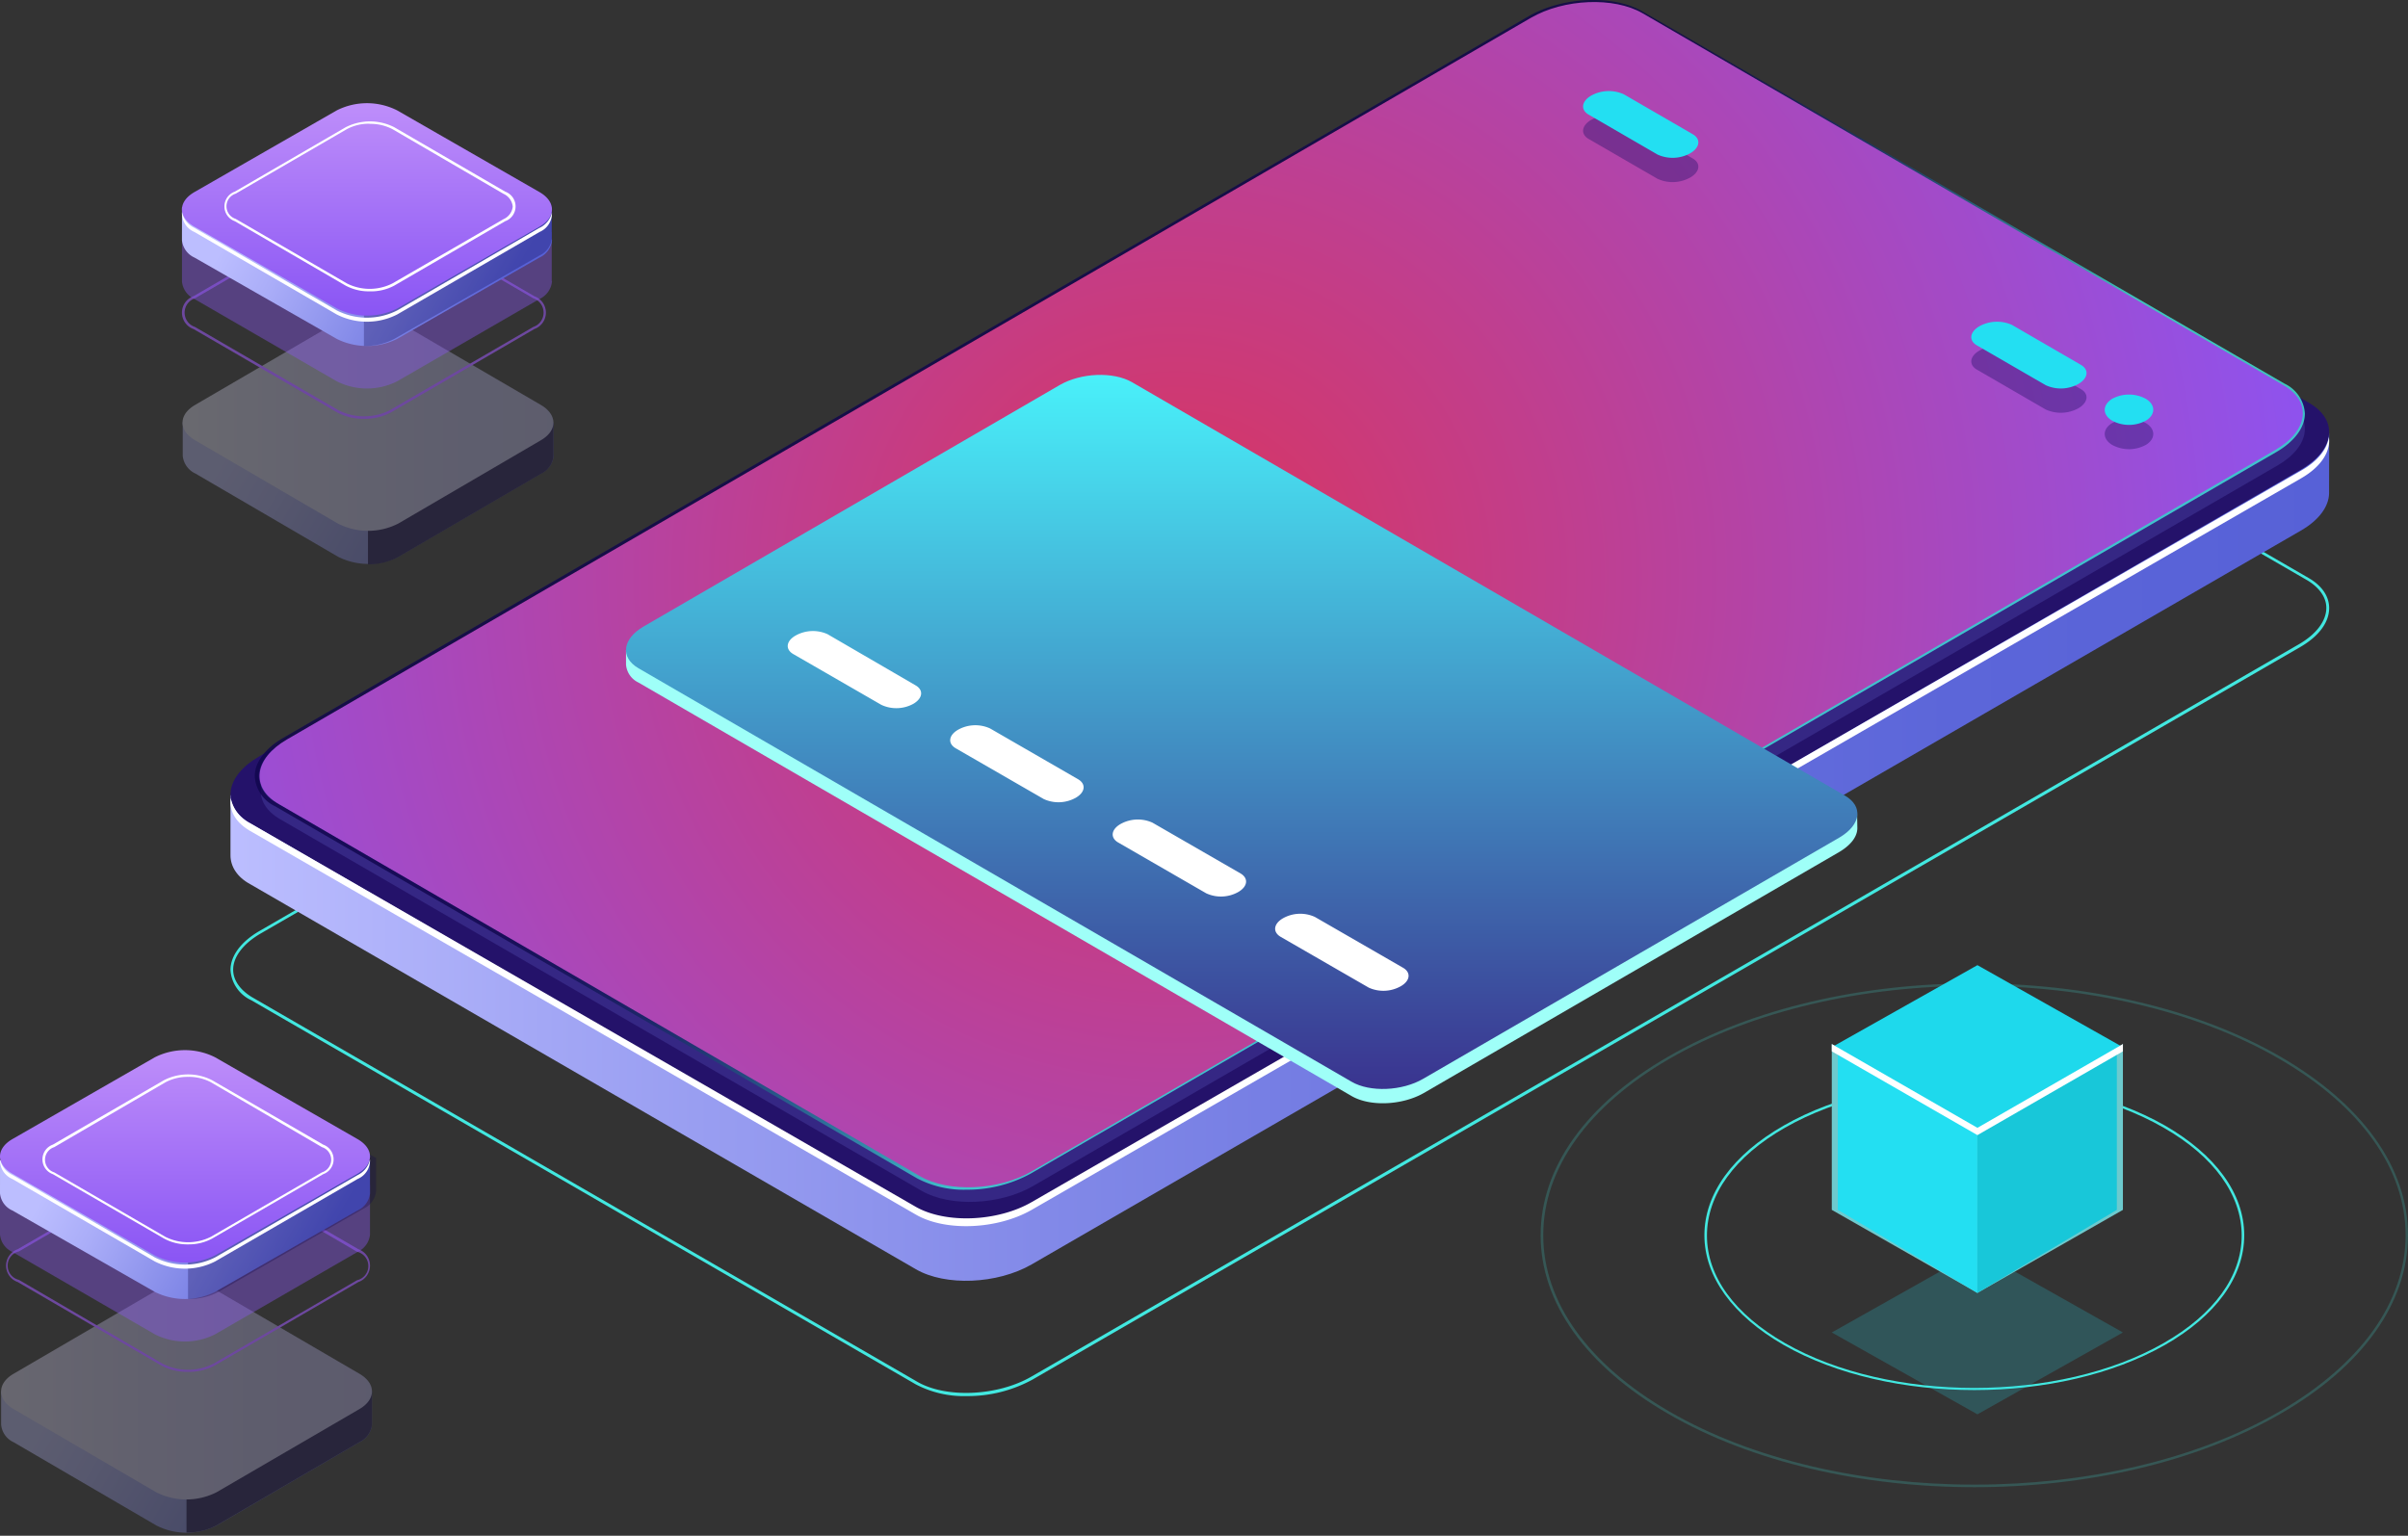 <svg width="475" height="303" viewBox="0 0 475 303" xmlns="http://www.w3.org/2000/svg"><rect x="0" y="0" width="475" height="303" fill="#333333" stroke="none"/><defs><linearGradient x1=".005%" y1="50.012%" x2="100%" y2="50.012%" id="f"><stop stop-color="#E9E9FD" offset="0%"/><stop stop-color="#D3D2F9" offset="36%"/><stop stop-color="#C5C4F7" offset="71%"/><stop stop-color="#C0BFF6" offset="100%"/></linearGradient><linearGradient x1="-.003%" y1="50.015%" x2="100%" y2="50.015%" id="a"><stop stop-color="#BCBEFF" offset="0%"/><stop stop-color="#A3A7F5" offset="15%"/><stop stop-color="#8289E8" offset="39%"/><stop stop-color="#6A73DF" offset="61%"/><stop stop-color="#5C66D9" offset="82%"/><stop stop-color="#5761D7" offset="100%"/></linearGradient><linearGradient x1="0%" y1="50.004%" x2="100%" y2="50.004%" id="j"><stop stop-color="#E9E9FD" offset="0%"/><stop stop-color="#D3D2F9" offset="36%"/><stop stop-color="#C5C4F7" offset="71%"/><stop stop-color="#C0BFF6" offset="100%"/></linearGradient><linearGradient x1="50%" y1="0%" x2="50%" y2="100%" id="d"><stop stop-color="#49F1FA" offset="0%"/><stop stop-color="#3A338F" offset="100%"/></linearGradient><linearGradient x1="9.936%" y1="35.722%" x2="89.286%" y2="54.335%" id="e"><stop stop-color="#BCBEFF" offset="0%"/><stop stop-color="#AAADF8" offset="23%"/><stop stop-color="#7C83E5" offset="68%"/><stop stop-color="#5761D7" offset="100%"/></linearGradient><linearGradient x1="64.283%" y1="61.05%" x2="35.707%" y2="38.955%" id="b"><stop stop-color="#42E8E0" offset="0%"/><stop stop-color="#37B6BF" offset="11%"/><stop stop-color="#2C87A1" offset="22%"/><stop stop-color="#235F87" offset="34%"/><stop stop-color="#1C3F72" offset="46%"/><stop stop-color="#162561" offset="58%"/><stop stop-color="#121355" offset="71%"/><stop stop-color="#10084E" offset="85%"/><stop stop-color="#0F054C" offset="100%"/></linearGradient><linearGradient x1="9.936%" y1="36.293%" x2="89.286%" y2="54.157%" id="g"><stop stop-color="#BCBEFF" offset="0%"/><stop stop-color="#AAADF8" offset="23%"/><stop stop-color="#7C83E5" offset="68%"/><stop stop-color="#5761D7" offset="100%"/></linearGradient><linearGradient x1="50%" y1="0%" x2="50%" y2="100%" id="h"><stop stop-color="#BE8EFA" offset="0%"/><stop stop-color="#8A55F4" offset="100%"/></linearGradient><linearGradient x1="9.895%" y1="35.728%" x2="89.23%" y2="54.327%" id="i"><stop stop-color="#BCBEFF" offset="0%"/><stop stop-color="#AAADF8" offset="23%"/><stop stop-color="#7C83E5" offset="68%"/><stop stop-color="#5761D7" offset="100%"/></linearGradient><linearGradient x1="9.895%" y1="36.294%" x2="89.23%" y2="54.155%" id="k"><stop stop-color="#BCBEFF" offset="0%"/><stop stop-color="#AAADF8" offset="23%"/><stop stop-color="#7C83E5" offset="68%"/><stop stop-color="#5761D7" offset="100%"/></linearGradient><radialGradient cx="44.893%" cy="48.469%" fx="44.893%" fy="48.469%" r="99.581%" gradientTransform="scale(.58 1) rotate(-8.641 .611 -1.665)" id="c"><stop stop-color="#DA345C" offset="0%"/><stop stop-color="#8B54F5" offset="100%"/></radialGradient></defs><g fill="none" fill-rule="evenodd"><path d="M190.628 275.447a20.33 20.33 0 01-9.97-2.31L49.54 197.33a7.046 7.046 0 01-4.073-5.962c0-2.781 2.08-5.577 5.697-7.673l250.06-144.552c6.794-3.923 17.091-4.28 23.03-.942l131.12 75.82c2.634 1.512 4.073 3.623 4.073 5.948 0 2.853-2.08 5.591-5.697 7.688L203.66 272.195a26.676 26.676 0 01-13.032 3.252zm-9.728-2.852c5.697 3.323 15.824 2.852 22.461-.942L453.45 127.13c3.46-1.997 5.44-4.621 5.44-7.203 0-2.11-1.424-4.05-3.802-5.462l-131.12-75.806c-5.696-3.323-15.823-2.853-22.46.941L51.419 184.18c-3.446 1.997-5.426 4.622-5.426 7.132 0 2.125 1.424 4.065 3.803 5.477L180.9 272.595z" fill="#42E8E0" fill-rule="nonzero"/><path d="M459.446 85.508l-18.854 3.258L324.22 21.448c-5.847-3.387-16.044-2.958-22.818.943L78.795 151.184 45.466 156.9v11.846c0 2.158 1.255 4.287 3.922 5.716l131.29 75.964c5.833 3.372 16.03 2.944 22.819-.957L453.87 104.685c3.636-2.1 5.505-4.773 5.562-7.33l.014-11.847z" fill="url(#a)" fill-rule="nonzero"/><path d="M180.717 238.443L49.411 162.477c-5.846-3.374-5.105-9.276 1.626-13.178L301.457 4.412c6.73-3.902 16.926-4.288 22.816-.958l131.235 76.053c5.832 3.373 5.105 9.276-1.64 13.178L203.49 237.5c-6.745 3.902-16.941 4.316-22.774.943z" fill="#24126A" fill-rule="nonzero"/><path d="M453.888 92.863L203.494 237.18c-6.746 3.886-16.942 4.27-22.818.94L49.404 162.45a7.12 7.12 0 01-3.879-4.968c-.357 2.42.898 4.783 3.879 6.492l131.287 75.68c5.832 3.36 16.029 2.934 22.817-.953l250.38-144.315c4.036-2.32 5.904-5.367 5.505-8.158-.342 2.335-2.125 4.727-5.505 6.634z" fill="#FFF" fill-rule="nonzero"/><path d="M181.747 234.922L55.278 161.64c-5.698-3.274-4.929-8.977 1.581-12.75L302.333 6.716c6.524-3.773 16.382-4.188 22.023-.915l126.47 73.282c5.697 3.273 4.942 8.99-1.582 12.764L203.77 234.007c-6.524 3.774-16.382 4.188-22.023.915z" fill="#453C9E" fill-rule="nonzero" opacity=".51"/><path d="M190.66 234.726a19.79 19.79 0 01-9.77-2.247l-126.616-73.4a7.015 7.015 0 01-4.022-5.913c0-2.749 2.04-5.512 5.605-7.573L301.574 3.188c6.631-3.836 16.7-4.294 22.448-.916l126.616 73.414a6.986 6.986 0 014.022 5.899c0 2.748-2.04 5.511-5.605 7.587l-245.76 142.39a26.077 26.077 0 01-12.636 3.164zm-9.356-2.963c5.519 3.207 15.217 2.791 21.62-.916l245.732-142.39c3.294-1.919 5.191-4.424 5.191-6.872a6.227 6.227 0 00-3.608-5.197l-126.617-73.4c-5.533-3.207-15.231-2.863-21.635.916L56.213 146.31c-3.294 1.904-5.191 4.41-5.191 6.857a6.227 6.227 0 003.608 5.197l126.674 73.4z" fill="url(#b)" fill-rule="nonzero" opacity=".8" style="mix-blend-mode:lighten"/><g fill-rule="nonzero"><path d="M131.19 232.044L4.77 158.661c-5.696-3.278-4.927-8.989 1.58-12.767L251.73 3.52c6.522-3.779 16.375-4.18 22.014-.916l126.42 73.383c5.697 3.278 4.942 9.003-1.58 12.782L153.205 231.128c-6.522 3.779-16.376 4.194-22.014.916z" fill="url(#c)" style="mix-blend-mode:lighten" transform="translate(50.252)"/><path d="M366.331 160.493l-1.823-.243a7 7 0 00-.64-.401l-140.66-81.585c-3.646-2.104-9.968-1.846-14.24.587l-82.007 47.577a8.198 8.198 0 00-2.506 2.104l-.968-.286v2.862a4.294 4.294 0 002.449 3.55l140.674 81.585c3.631 2.118 9.968 1.846 14.24-.587l82.063-47.62c2.35-1.431 3.518-3.12 3.463-4.766l-.045-2.777z" fill="#9FFFF8"/><path d="M143.736 140.426L3.062 58.841c-3.632-2.118-3.176-5.797 1.025-8.23L86.15 2.977C90.351.544 96.688.287 100.39 2.39l140.66 81.585c3.645 2.104 3.19 5.725-1.011 8.23l-82.163 47.634c-4.158 2.433-10.51 2.705-14.14.587z" fill="url(#d)" transform="translate(122.874 72.997)"/><path d="M173.853 139.066l-17.373-10.019c-1.609-.93-1.424-2.576.456-3.65a6.988 6.988 0 016.308-.272l17.358 10.091c1.624.93 1.424 2.562-.441 3.65a6.988 6.988 0 01-6.308.2zM205.906 157.659l-17.372-10.02c-1.624-.944-1.424-2.576.455-3.663a6.988 6.988 0 016.309-.258l17.358 10.02c1.623.944 1.424 2.576-.456 3.663a7.002 7.002 0 01-6.294.258zM237.946 176.252l-17.359-10.02c-1.623-.93-1.424-2.576.442-3.65a6.988 6.988 0 016.308-.271l17.373 10.019c1.609.945 1.423 2.576-.456 3.664a6.946 6.946 0 01-6.308.258zM270 194.859l-17.373-10.02c-1.61-.944-1.424-2.576.455-3.664a6.946 6.946 0 016.309-.257l17.372 10.019c1.61.93 1.424 2.576-.456 3.65a6.988 6.988 0 01-6.308.272z" fill="#FFF"/></g><path d="M423.35 87.739a6.925 6.925 0 01-6.776 0c-1.863-1.165-1.863-3.063 0-4.228a7 7 0 016.777 0c1.863 1.165 1.863 3.063 0 4.228zM396.901 68.914l13.573 7.858c1.669.964 1.414 2.638-.452 3.758a7.219 7.219 0 01-6.475.27l-13.588-7.872c-1.654-.965-1.414-2.638.467-3.744a7.134 7.134 0 016.475-.27zM320.325 23.394l13.583 7.872c1.653.964 1.413 2.638-.467 3.744a7.13 7.13 0 01-6.473.27l-13.583-7.858c-1.654-.964-1.414-2.638.466-3.758a7.214 7.214 0 016.474-.27z" fill="#24126A" fill-rule="nonzero" opacity=".4"/><path d="M423.35 82.958a6.99 6.99 0 01-6.776 0c-1.863-1.168-1.863-2.994 0-4.236a6.99 6.99 0 016.777 0c1.863 1.168 1.863 3.068 0 4.236zM396.901 64.113l13.573 7.872c1.669.965 1.414 2.638-.452 3.745a7.134 7.134 0 01-6.475.269l-13.588-7.858c-1.654-.964-1.414-2.638.467-3.758a7.219 7.219 0 016.475-.27zM320.325 18.609l13.583 7.871c1.653.95 1.413 2.638-.467 3.745a7.172 7.172 0 01-6.473.27l-13.583-7.873c-1.654-.95-1.414-2.638.466-3.744a7.172 7.172 0 016.474-.27z" fill="#23DFF2" fill-rule="nonzero"/><g opacity=".3" fill-rule="nonzero"><path d="M73.37 28.254v-6.438l-1.763-.992c-.498 3.047-4.039 5.045-6.997 5.462L44.457 38.2l-8.86 3.204L7.578 26.76l.64-.374c-2.39-1.135-3.684-3.722-4.992-6.093l-1.878 1.15-1.123.316v6.61a4.223 4.223 0 002.46 3.478L30.818 48.26a13.076 13.076 0 0011.946 0l28.132-16.413a4.308 4.308 0 002.475-3.42v-.173z" fill="url(#e)" transform="translate(0 252.7)"/><path d="M64.61 278.956L44.457 290.87l-7.666 2.788v8.71c2.08.045 4.137-.45 5.973-1.438l28.132-16.412a4.308 4.308 0 002.475-3.42v-6.611l-1.607-.906h-.171c-.555 3.018-4.053 4.987-6.983 5.375z" fill="#0F054C"/><path d="M30.818 41.72L2.686 25.309c-3.285-1.926-3.285-5.058 0-6.97L30.818 1.926a13.076 13.076 0 0111.946 0l28.132 16.412c3.3 1.912 3.3 5.044 0 6.97L42.708 41.721a13.16 13.16 0 01-11.89 0z" fill="url(#f)" transform="translate(0 252.7)"/><path d="M30.818 294.42L2.686 278.008c-3.285-1.926-3.285-5.059 0-6.97l28.132-16.413a13.076 13.076 0 0111.946 0l28.132 16.413c3.3 1.911 3.3 5.044 0 6.97L42.708 294.42a13.16 13.16 0 01-11.89 0z" fill="#8A55F4" opacity=".051"/></g><path d="M37.076 270.661a10.66 10.66 0 01-5.316-1.28L3.49 252.943a3.424 3.424 0 01-2.294-3.238c0-1.462.921-2.762 2.293-3.238l28.285-16.436a11.676 11.676 0 0110.648 0l28.27 16.436a3.424 3.424 0 012.293 3.238c0 1.461-.92 2.762-2.293 3.238l-28.27 16.436a10.759 10.759 0 01-5.346 1.281zm0-41.421a10.275 10.275 0 00-5.073 1.223L3.733 246.9a2.874 2.874 0 00-2.224 2.807c0 1.343.923 2.508 2.223 2.806l28.27 16.508a11.108 11.108 0 0010.162 0l28.27-16.436a2.874 2.874 0 002.224-2.806 2.874 2.874 0 00-2.223-2.807l-28.27-16.508a10.29 10.29 0 00-5.089-1.223z" fill="#6D489F" fill-rule="nonzero"/><path d="M72.985 243.472v-9.64l-1.76-.98c-.497 3.014-4.03 4.99-6.982 5.402L44.134 250.04l-8.84 3.17-27.957-14.472.638-.384c-2.384-1.123-3.675-3.683-4.98-6.014l-1.874 1.123-1.121.313v9.795a4.165 4.165 0 002.455 3.44l28.07 16.236a13.148 13.148 0 0011.92 0l28.07-16.235a4.264 4.264 0 002.47-3.384v-.156z" fill="#8A55F4" fill-rule="nonzero" opacity=".4"/><path d="M72.985 235.334v-6.31l-1.76-.969c-.497 2.98-4.03 4.933-6.982 5.34l-20.109 11.65-8.84 3.147-27.957-14.32.638-.379c-2.384-1.11-3.675-3.64-4.98-5.944l-1.874 1.11-1.121.31v6.464a4.12 4.12 0 002.455 3.4l28.07 16.048a13.286 13.286 0 0011.92 0l28.07-16.048a4.22 4.22 0 002.47-3.344v-.169.014z" fill="url(#g)" fill-rule="nonzero"/><path d="M65.298 232.841l-20.434 11.89-7.773 2.868v8.69a12.4 12.4 0 006.056-1.433l28.525-16.378a4.305 4.305 0 002.51-3.414v-6.612l-1.63-.903h-.173c-.563 2.926-4.11 4.89-7.08 5.292z" fill="#0F054C" fill-rule="nonzero" opacity=".3"/><path d="M30.527 247.702L2.458 231.58c-3.277-1.892-3.277-4.955 0-6.847l28.07-16.124a13.229 13.229 0 0111.92 0l28.068 16.124c3.292 1.892 3.292 4.955 0 6.847L42.39 247.702a13.229 13.229 0 01-11.863 0z" fill="url(#h)" fill-rule="nonzero"/><path d="M37.112 245.512a9.58 9.58 0 01-4.76-1.154l-21.93-12.7a3.089 3.089 0 01-2.047-2.912c0-1.308.82-2.474 2.046-2.911l21.902-12.7a10.423 10.423 0 019.535 0l21.902 12.7a3.089 3.089 0 012.046 2.911c0 1.308-.82 2.475-2.046 2.912l-21.902 12.7a9.68 9.68 0 01-4.746 1.154zm0-33.047a9.2 9.2 0 00-4.52 1.096L10.69 226.333a2.604 2.604 0 00-1.811 2.485c0 1.136.733 2.142 1.811 2.484l21.888 12.7a9.943 9.943 0 009.053 0l21.888-12.7a2.604 2.604 0 001.812-2.484 2.604 2.604 0 00-1.812-2.485l-21.93-12.814a9.213 9.213 0 00-4.477-1.054z" fill="#FFF"/><path d="M70.595 231.81l-28.146 16.265a13.143 13.143 0 01-11.928 0L2.433 231.81a4.442 4.442 0 01-2.429-3.062 3.989 3.989 0 002.429 3.86l28.088 16.266a13.143 13.143 0 0011.928 0l28.089-16.266a3.975 3.975 0 002.442-3.86 4.428 4.428 0 01-2.385 3.062z" fill="#FFF" fill-rule="nonzero"/><g opacity=".3" fill-rule="nonzero"><path d="M73.271 28.743v-6.438l-1.763-.992c-.498 3.032-4.04 5.044-6.998 5.461l-20.153 11.9-8.76 3.219L7.521 27.248l.64-.373c-2.404-1.136-3.684-3.737-4.992-6.094l-1.892 1.136-1.123.316v6.61a4.309 4.309 0 002.474 3.493l28.132 16.412a13.16 13.16 0 0011.947 0l28.131-16.412a4.308 4.308 0 002.475-3.435v-.158h-.043z" fill="url(#i)" transform="translate(35.894 61.08)"/><path d="M100.404 87.853l-20.152 11.9-7.666 2.874v8.71c2.079.036 4.133-.459 5.973-1.438l28.132-16.412a4.308 4.308 0 002.474-3.435v-6.596l-1.607-.906h-.17c-.555 2.918-4.054 4.886-6.984 5.303z" fill="#0F054C"/><path d="M30.718 42.195L2.587 25.783c-3.3-1.926-3.3-5.045 0-6.97L30.718 2.4a13.076 13.076 0 0111.947 0l28.131 16.412c3.3 1.926 3.3 5.06 0 6.97L42.708 42.196a13.076 13.076 0 01-11.99 0z" fill="url(#j)" transform="translate(35.894 61.08)"/></g><path d="M71.817 82.635a10.938 10.938 0 01-5.337-1.281l-28.3-16.43a3.437 3.437 0 01-2.286-3.245c0-1.46.917-2.76 2.287-3.245l28.242-16.43a11.73 11.73 0 0110.673 0l28.3 16.43a3.437 3.437 0 012.287 3.245c0 1.46-.917 2.76-2.287 3.244L77.154 81.354a10.938 10.938 0 01-5.337 1.28zm0-41.423a10.255 10.255 0 00-5.079 1.223l-28.3 16.431a2.962 2.962 0 00-2.018 2.813c0 1.277.813 2.41 2.018 2.813l28.3 16.43a11.218 11.218 0 0010.172 0l28.3-16.43a2.962 2.962 0 002.018-2.813c0-1.277-.813-2.41-2.018-2.813l-28.3-16.43a10.312 10.312 0 00-5.093-1.224z" fill="#6D489F" fill-rule="nonzero"/><path d="M108.837 55.443v-9.596l-1.76-.98c-.496 2.999-4.03 4.99-6.98 5.401l-20.105 11.77-8.74 3.156L43.244 50.71l.638-.384c-2.398-1.109-3.675-3.681-4.98-6.013l-1.887 1.123-1.12.313v9.794a4.264 4.264 0 002.468 3.454L66.428 75.23a13.23 13.23 0 0011.918 0l28.064-16.234a4.264 4.264 0 002.47-3.397v-.156h-.043z" fill="#8A55F4" fill-rule="nonzero" opacity=".4"/><path d="M108.837 47.305v-6.294l-1.76-.97c-.496 2.965-4.03 4.932-6.98 5.34L79.992 57.014l-8.74 3.147-28.008-14.317.638-.365c-2.398-1.11-3.675-3.653-4.98-5.957l-1.887 1.11-1.12.309v6.463a4.218 4.218 0 002.468 3.414l28.065 16.045a13.368 13.368 0 0011.918 0l28.064-16.045a4.219 4.219 0 002.47-3.358v-.155h-.043z" fill="url(#k)" fill-rule="nonzero"/><path d="M99.996 44.817L79.56 56.697l-7.773 2.87v8.696a12.583 12.583 0 006.057-1.435l28.525-16.387a4.306 4.306 0 002.51-3.429v-6.586l-1.63-.904h-.174c-.562 2.913-4.11 4.878-7.08 5.295z" fill="#0F054C" fill-rule="nonzero" opacity=".3"/><path d="M66.428 60.848L38.363 44.734c-3.292-1.89-3.292-4.952 0-6.843l28.065-16.113a13.232 13.232 0 0111.918 0L106.41 37.89c3.292 1.89 3.292 4.967 0 6.843L78.388 60.848a13.232 13.232 0 01-11.96 0z" fill="url(#h)" fill-rule="nonzero"/><path d="M72.914 57.481a9.675 9.675 0 01-4.775-1.154L46.316 43.64a3.092 3.092 0 01-2.046-2.915c0-1.31.82-2.477 2.046-2.915l21.893-12.715a10.544 10.544 0 019.551 0l21.894 12.715a3.092 3.092 0 012.046 2.915c0 1.309-.82 2.477-2.046 2.915L77.76 56.355a9.674 9.674 0 01-4.846 1.126zm0-33.07a9.153 9.153 0 00-4.52 1.084L46.486 38.21a2.607 2.607 0 00-1.812 2.487c0 1.138.733 2.145 1.812 2.487L68.394 55.9a9.938 9.938 0 009.055 0l21.893-12.672a3.035 3.035 0 001.8-2.48 3.078 3.078 0 00-1.8-2.495l-21.85-12.728a9.21 9.21 0 00-4.578-1.084v-.028z" fill="#FFF"/><path d="M106.391 44.967L78.35 61.244a13.131 13.131 0 01-11.927 0L38.34 44.967a4.472 4.472 0 01-2.442-3.05 4.02 4.02 0 002.442 3.848l28.084 16.277a13.131 13.131 0 0011.927 0l28.084-16.277a4.006 4.006 0 002.442-3.848 4.443 4.443 0 01-2.485 3.05z" fill="#FFF" fill-rule="nonzero"/><path d="M389.438 293.419c-21.877 0-43.768-4.841-60.426-14.509-16.2-9.38-25.108-21.892-25.108-35.194 0-13.303 8.908-25.858 25.108-35.21 33.33-19.32 87.55-19.32 120.88 0C466.078 217.902 475 230.4 475 243.717c0 13.316-8.922 25.857-25.108 35.194-16.672 9.668-38.563 14.509-60.454 14.509zm0-98.918c-21.805 0-43.596 4.812-60.197 14.437-16.014 9.308-24.822 21.648-24.822 34.778 0 13.13 8.836 25.469 24.865 34.763 33.187 19.25 87.22 19.25 120.38 0 16.028-9.294 24.864-21.648 24.864-34.763 0-13.116-8.822-25.47-24.865-34.778-16.558-9.625-38.42-14.437-60.21-14.437h-.015z" fill="#42E8E0" fill-rule="nonzero" opacity=".2"/><path d="M389.46 274.257c-13.621 0-27.213-2.966-37.611-8.897-10.026-5.762-15.64-13.453-15.64-21.64 0-8.189 5.557-15.88 15.654-21.655 20.725-11.85 54.425-11.85 75.192 0 10.026 5.775 15.64 13.466 15.64 21.654s-5.557 15.88-15.64 21.64c-10.369 5.89-23.947 8.898-37.596 8.898zm0-60.593c-13.535 0-27.055 2.937-37.353 8.826-9.926 5.676-15.397 13.226-15.397 21.286s5.471 15.538 15.397 21.215c20.595 11.792 54.095 11.792 74.69 0 9.94-5.677 15.397-13.212 15.397-21.215s-5.457-15.61-15.397-21.286c-10.297-5.931-23.817-8.869-37.338-8.869v.043z" fill="#42E8E0" fill-rule="nonzero"/><g fill-rule="nonzero"><path fill="#23DFF2" opacity=".2" d="M390.066 279.047l-28.731-16.152 28.731-16.184 28.7 16.184z"/><path fill="#6DCACE" d="M390.066 222.35l-28.731-16.358v32.714l28.731 16.389 28.7-16.389v-32.714z"/><path fill="#23DFF2" d="M390.05 255.095l-27.519-16.389v-32.714l27.52 16.357z"/><path fill="#18C7D9" d="M417.57 238.706l-27.52 16.389v-32.746l27.52-16.357z"/><path fill="#1ED9EC" d="M390.066 222.759l-28.731-16.152 28.731-16.184 28.7 16.184z"/><path fill="#FFF" d="M390.066 222.52l-28.731-16.528v1.436l28.731 16.529 28.7-16.529v-1.436z"/></g></g></svg>